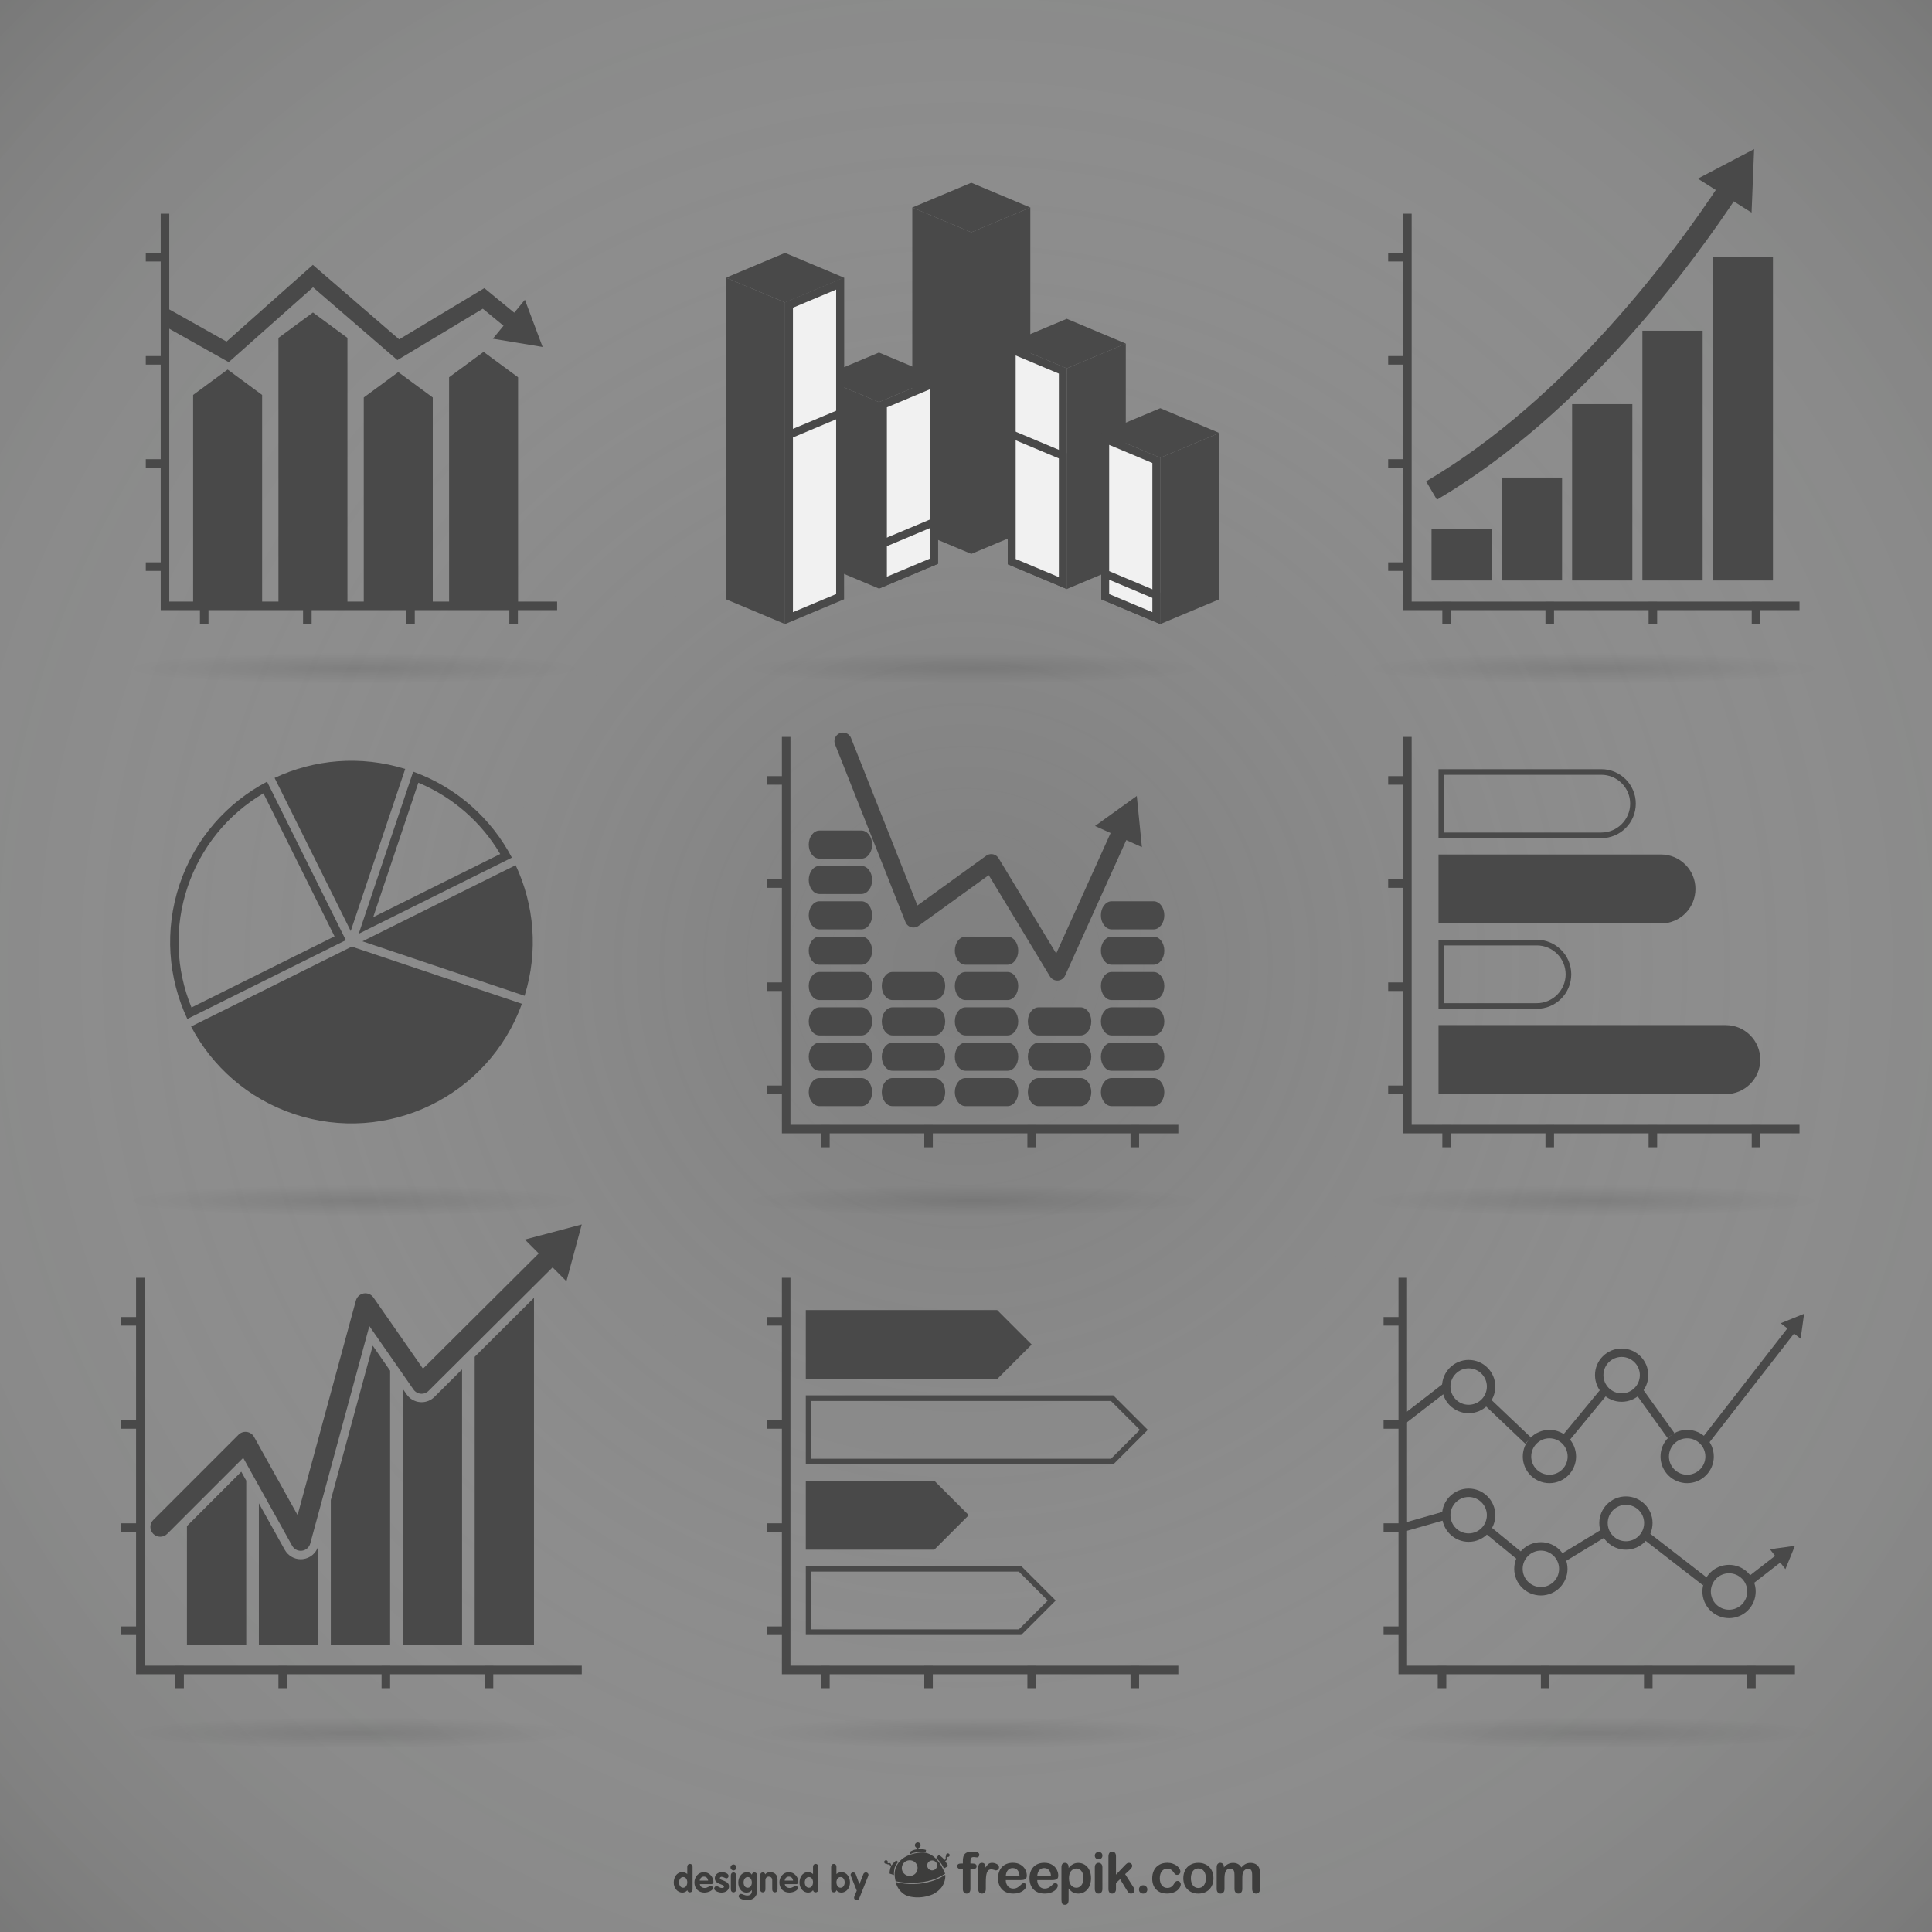 <?xml version="1.0" encoding="utf-8"?>
<!-- Generator: Adobe Illustrator 27.5.0, SVG Export Plug-In . SVG Version: 6.00 Build 0)  -->
<svg version="1.1" xmlns="http://www.w3.org/2000/svg" xmlns:xlink="http://www.w3.org/1999/xlink" x="0px" y="0px"
	 viewBox="0 0 800 800" style="enable-background:new 0 0 800 800;" xml:space="preserve">
<rect x="0" y="0" width="800" height="800" fill="#808080" stroke="none"/>
<g id="Background">
	<radialGradient id="SVGID_1_" cx="400" cy="400" r="659.296" gradientUnits="userSpaceOnUse">
		<stop  offset="0" style="stop-color:#FFFFFF;stop-opacity:0"/>
		<stop  offset="0.18" style="stop-color:#FCFCFC;stop-opacity:0.054"/>
		<stop  offset="0.318" style="stop-color:#F2F2F2;stop-opacity:0.095"/>
		<stop  offset="0.442" style="stop-color:#E2E2E2;stop-opacity:0.133"/>
		<stop  offset="0.557" style="stop-color:#CBCBCB;stop-opacity:0.167"/>
		<stop  offset="0.667" style="stop-color:#ADAEAD;stop-opacity:0.2"/>
		<stop  offset="0.773" style="stop-color:#898988;stop-opacity:0.232"/>
		<stop  offset="0.875" style="stop-color:#5D5E5D;stop-opacity:0.263"/>
		<stop  offset="0.972" style="stop-color:#2C2D2C;stop-opacity:0.292"/>
		<stop  offset="1" style="stop-color:#1D1E1C;stop-opacity:0.3"/>
	</radialGradient>
	<rect style="fill:url(#SVGID_1_);" width="800" height="800"/>
</g>
<g id="Objects">
	<g>
		<g>
			<g>
				<rect x="592.761" y="219.053" style="fill:#494949;" width="24.949" height="21.309"/>
				<rect x="621.868" y="197.744" style="fill:#494949;" width="24.949" height="42.618"/>
				<rect x="650.976" y="167.344" style="fill:#494949;" width="24.95" height="73.018"/>
				<rect x="680.084" y="136.944" style="fill:#494949;" width="24.949" height="103.418"/>
				<rect x="709.191" y="106.544" style="fill:#494949;" width="24.95" height="133.818"/>
			</g>
			<g>
				<g>
					<path style="fill:none;stroke:#494949;stroke-width:8.799;stroke-miterlimit:10;" d="M716.329,77.818
						c-19.045,28.976-63.956,90.21-123.568,125.307"/>
					<g>
						<polygon style="fill:#494949;" points="703.042,73.979 726.345,61.744 725.293,88.043 						"/>
					</g>
				</g>
			</g>
		</g>
		<g>
			<polygon style="fill:#494949;" points="584.534,249.098 584.534,88.49 580.988,88.49 580.988,249.098 580.988,252.644 
				584.534,252.644 745.143,252.644 745.143,249.098 			"/>
			<g>
				<rect x="597.233" y="249.23" style="fill:#494949;" width="3.546" height="9.186"/>
				<rect x="639.94" y="249.23" style="fill:#494949;" width="3.545" height="9.186"/>
				<rect x="682.646" y="249.23" style="fill:#494949;" width="3.545" height="9.186"/>
				<rect x="725.353" y="249.23" style="fill:#494949;" width="3.544" height="9.186"/>
			</g>
			<g>
				<rect x="574.813" y="104.734" style="fill:#494949;" width="9.185" height="3.545"/>
				<rect x="574.813" y="147.441" style="fill:#494949;" width="9.185" height="3.545"/>
				<rect x="574.813" y="190.146" style="fill:#494949;" width="9.185" height="3.545"/>
				<rect x="574.813" y="232.853" style="fill:#494949;" width="9.185" height="3.545"/>
			</g>
		</g>
	</g>
	<g>
		<g>
			<path style="fill:#494949;" d="M361.14,452.211c0,3.213-1.992,5.818-4.448,5.818h-17.36c-2.456,0-4.447-2.605-4.447-5.818l0,0
				c0-3.214,1.991-5.818,4.447-5.818h17.36C359.147,446.393,361.14,448.997,361.14,452.211L361.14,452.211z"/>
			<path style="fill:#494949;" d="M361.14,437.571c0,3.214-1.992,5.817-4.448,5.817h-17.36c-2.456,0-4.447-2.604-4.447-5.817l0,0
				c0-3.213,1.991-5.818,4.447-5.818h17.36C359.147,431.753,361.14,434.358,361.14,437.571L361.14,437.571z"/>
			<path style="fill:#494949;" d="M361.14,422.932c0,3.214-1.992,5.818-4.448,5.818h-17.36c-2.456,0-4.447-2.604-4.447-5.818l0,0
				c0-3.213,1.991-5.818,4.447-5.818h17.36C359.147,417.113,361.14,419.719,361.14,422.932L361.14,422.932z"/>
			<path style="fill:#494949;" d="M361.14,408.293c0,3.213-1.992,5.818-4.448,5.818h-17.36c-2.456,0-4.447-2.605-4.447-5.818l0,0
				c0-3.213,1.991-5.818,4.447-5.818h17.36C359.147,402.475,361.14,405.08,361.14,408.293L361.14,408.293z"/>
			<path style="fill:#494949;" d="M361.14,393.654c0,3.213-1.992,5.818-4.448,5.818h-17.36c-2.456,0-4.447-2.605-4.447-5.818l0,0
				c0-3.213,1.991-5.818,4.447-5.818h17.36C359.147,387.836,361.14,390.44,361.14,393.654L361.14,393.654z"/>
			<path style="fill:#494949;" d="M361.14,379.015c0,3.213-1.992,5.818-4.448,5.818h-17.36c-2.456,0-4.447-2.605-4.447-5.818l0,0
				c0-3.213,1.991-5.818,4.447-5.818h17.36C359.147,373.197,361.14,375.802,361.14,379.015L361.14,379.015z"/>
			<path style="fill:#494949;" d="M361.14,364.375c0,3.213-1.992,5.818-4.448,5.818h-17.36c-2.456,0-4.447-2.605-4.447-5.818l0,0
				c0-3.213,1.991-5.818,4.447-5.818h17.36C359.147,358.557,361.14,361.163,361.14,364.375L361.14,364.375z"/>
			<path style="fill:#494949;" d="M361.14,349.736c0,3.213-1.992,5.819-4.448,5.819h-17.36c-2.456,0-4.447-2.605-4.447-5.819l0,0
				c0-3.213,1.991-5.818,4.447-5.818h17.36C359.147,343.918,361.14,346.523,361.14,349.736L361.14,349.736z"/>
			<path style="fill:#494949;" d="M391.383,452.211c0,3.213-1.991,5.818-4.447,5.818h-17.36c-2.456,0-4.447-2.605-4.447-5.818l0,0
				c0-3.214,1.991-5.818,4.447-5.818h17.36C389.392,446.393,391.383,448.997,391.383,452.211L391.383,452.211z"/>
			<path style="fill:#494949;" d="M391.383,437.571c0,3.214-1.991,5.817-4.447,5.817h-17.36c-2.456,0-4.447-2.604-4.447-5.817l0,0
				c0-3.213,1.991-5.818,4.447-5.818h17.36C389.392,431.753,391.383,434.358,391.383,437.571L391.383,437.571z"/>
			<path style="fill:#494949;" d="M391.383,422.932c0,3.214-1.991,5.818-4.447,5.818h-17.36c-2.456,0-4.447-2.604-4.447-5.818l0,0
				c0-3.213,1.991-5.818,4.447-5.818h17.36C389.392,417.113,391.383,419.719,391.383,422.932L391.383,422.932z"/>
			<path style="fill:#494949;" d="M391.383,408.293c0,3.213-1.991,5.818-4.447,5.818h-17.36c-2.456,0-4.447-2.605-4.447-5.818l0,0
				c0-3.213,1.991-5.818,4.447-5.818h17.36C389.392,402.475,391.383,405.08,391.383,408.293L391.383,408.293z"/>
			<path style="fill:#494949;" d="M421.627,452.211c0,3.213-1.992,5.818-4.448,5.818h-17.359c-2.455,0-4.448-2.605-4.448-5.818l0,0
				c0-3.214,1.992-5.818,4.448-5.818h17.359C419.635,446.393,421.627,448.997,421.627,452.211L421.627,452.211z"/>
			<path style="fill:#494949;" d="M421.627,437.571c0,3.214-1.992,5.817-4.448,5.817h-17.359c-2.455,0-4.448-2.604-4.448-5.817l0,0
				c0-3.213,1.992-5.818,4.448-5.818h17.359C419.635,431.753,421.627,434.358,421.627,437.571L421.627,437.571z"/>
			<path style="fill:#494949;" d="M421.627,422.932c0,3.214-1.992,5.818-4.448,5.818h-17.359c-2.455,0-4.448-2.604-4.448-5.818l0,0
				c0-3.213,1.992-5.818,4.448-5.818h17.359C419.635,417.113,421.627,419.719,421.627,422.932L421.627,422.932z"/>
			<path style="fill:#494949;" d="M421.627,408.293c0,3.213-1.992,5.818-4.448,5.818h-17.359c-2.455,0-4.448-2.605-4.448-5.818l0,0
				c0-3.213,1.992-5.818,4.448-5.818h17.359C419.635,402.475,421.627,405.08,421.627,408.293L421.627,408.293z"/>
			<path style="fill:#494949;" d="M421.627,393.654c0,3.213-1.992,5.818-4.448,5.818h-17.359c-2.455,0-4.448-2.605-4.448-5.818l0,0
				c0-3.213,1.992-5.818,4.448-5.818h17.359C419.635,387.836,421.627,390.44,421.627,393.654L421.627,393.654z"/>
			<path style="fill:#494949;" d="M451.87,452.211c0,3.213-1.99,5.818-4.447,5.818h-17.359c-2.456,0-4.448-2.605-4.448-5.818l0,0
				c0-3.214,1.992-5.818,4.448-5.818h17.359C449.88,446.393,451.87,448.997,451.87,452.211L451.87,452.211z"/>
			<path style="fill:#494949;" d="M451.87,437.571c0,3.214-1.99,5.817-4.447,5.817h-17.359c-2.456,0-4.448-2.604-4.448-5.817l0,0
				c0-3.213,1.992-5.818,4.448-5.818h17.359C449.88,431.753,451.87,434.358,451.87,437.571L451.87,437.571z"/>
			<path style="fill:#494949;" d="M451.87,422.932c0,3.214-1.99,5.818-4.447,5.818h-17.359c-2.456,0-4.448-2.604-4.448-5.818l0,0
				c0-3.213,1.992-5.818,4.448-5.818h17.359C449.88,417.113,451.87,419.719,451.87,422.932L451.87,422.932z"/>
			<path style="fill:#494949;" d="M482.114,452.211c0,3.213-1.991,5.818-4.447,5.818h-17.36c-2.456,0-4.447-2.605-4.447-5.818l0,0
				c0-3.214,1.991-5.818,4.447-5.818h17.36C480.123,446.393,482.114,448.997,482.114,452.211L482.114,452.211z"/>
			<path style="fill:#494949;" d="M482.114,437.571c0,3.214-1.991,5.817-4.447,5.817h-17.36c-2.456,0-4.447-2.604-4.447-5.817l0,0
				c0-3.213,1.991-5.818,4.447-5.818h17.36C480.123,431.753,482.114,434.358,482.114,437.571L482.114,437.571z"/>
			<path style="fill:#494949;" d="M482.114,422.932c0,3.214-1.991,5.818-4.447,5.818h-17.36c-2.456,0-4.447-2.604-4.447-5.818l0,0
				c0-3.213,1.991-5.818,4.447-5.818h17.36C480.123,417.113,482.114,419.719,482.114,422.932L482.114,422.932z"/>
			<path style="fill:#494949;" d="M482.114,408.293c0,3.213-1.991,5.818-4.447,5.818h-17.36c-2.456,0-4.447-2.605-4.447-5.818l0,0
				c0-3.213,1.991-5.818,4.447-5.818h17.36C480.123,402.475,482.114,405.08,482.114,408.293L482.114,408.293z"/>
			<path style="fill:#494949;" d="M482.114,393.654c0,3.213-1.991,5.818-4.447,5.818h-17.36c-2.456,0-4.447-2.605-4.447-5.818l0,0
				c0-3.213,1.991-5.818,4.447-5.818h17.36C480.123,387.836,482.114,390.44,482.114,393.654L482.114,393.654z"/>
			<path style="fill:#494949;" d="M482.114,379.015c0,3.213-1.991,5.818-4.447,5.818h-17.36c-2.456,0-4.447-2.605-4.447-5.818l0,0
				c0-3.213,1.991-5.818,4.447-5.818h17.36C480.123,373.197,482.114,375.802,482.114,379.015L482.114,379.015z"/>
			<g>
				<g>
					<polyline style="fill:none;stroke:#494949;stroke-width:7.122;stroke-linecap:round;stroke-linejoin:round;" points="
						349.08,306.904 378.255,380.504 410.457,357.231 437.81,402.475 464.413,343.568 					"/>
					<g>
						<polygon style="fill:#494949;" points="472.839,350.793 470.724,329.596 453.422,342.024 						"/>
					</g>
				</g>
			</g>
		</g>
		<g>
			<polygon style="fill:#494949;" points="327.311,465.75 327.311,305.141 323.767,305.141 323.767,465.75 323.767,469.295 
				327.311,469.295 487.92,469.295 487.92,465.75 			"/>
			<g>
				<rect x="340.012" y="465.882" style="fill:#494949;" width="3.545" height="9.185"/>
				<rect x="382.718" y="465.882" style="fill:#494949;" width="3.544" height="9.185"/>
				<rect x="425.424" y="465.882" style="fill:#494949;" width="3.545" height="9.185"/>
				<rect x="468.13" y="465.882" style="fill:#494949;" width="3.545" height="9.185"/>
			</g>
			<g>
				<rect x="317.591" y="321.386" style="fill:#494949;" width="9.185" height="3.545"/>
				<rect x="317.591" y="364.093" style="fill:#494949;" width="9.185" height="3.544"/>
				<rect x="317.591" y="406.797" style="fill:#494949;" width="9.185" height="3.547"/>
				<rect x="317.591" y="449.504" style="fill:#494949;" width="9.185" height="3.545"/>
			</g>
		</g>
	</g>
	<g>
		<g>
			<path style="fill:#494949;" d="M240.899,507.022l-23.55,6.252l5.723,5.749l-47.932,47.723l-20.499-29.466
				c-0.903-1.3-2.477-1.96-4.037-1.689c-1.56,0.271-2.821,1.418-3.236,2.946l-24.141,88.826l-18.023-32.372
				c-0.622-1.116-1.729-1.876-2.995-2.053c-1.268-0.18-2.54,0.25-3.443,1.152l-35.294,35.296c-1.591,1.591-1.591,4.168,0,5.759
				c1.591,1.591,4.169,1.591,5.76,0l31.479-31.479l20.265,36.4c0.724,1.3,2.093,2.09,3.557,2.09c0.164,0,0.329-0.009,0.494-0.029
				c1.645-0.199,3.003-1.377,3.438-2.975l24.474-90.057l18.288,26.288c0.688,0.989,1.778,1.623,2.978,1.732
				c1.201,0.104,2.386-0.321,3.24-1.171l51.374-51.149l5.724,5.75L240.899,507.022z"/>
			<g>
				<polygon style="fill:#494949;" points="77.407,631.909 77.407,680.986 101.969,680.986 101.969,613.1 99.911,609.404 				"/>
				<path style="fill:#494949;" d="M125.449,645.591c-0.302,0.038-0.61,0.057-0.916,0.057c-2.741,0-5.272-1.488-6.607-3.884
					l-10.732-19.277v58.5h24.562v-40.697C130.882,643.152,128.439,645.227,125.449,645.591z"/>
				<polygon style="fill:#494949;" points="136.981,621.125 136.981,680.986 161.542,680.986 161.542,567.575 154.346,557.229 				
					"/>
				<path style="fill:#494949;" d="M174.566,580.623c-0.222,0-0.444-0.012-0.667-0.029c-2.242-0.203-4.258-1.375-5.537-3.217
					l-1.593-2.291v105.9h24.561V567.047l-11.423,11.371C178.48,579.839,176.583,580.623,174.566,580.623z"/>
				<polygon style="fill:#494949;" points="196.555,680.986 221.116,680.986 221.116,537.391 196.555,561.843 				"/>
			</g>
		</g>
		<g>
			<polygon style="fill:#494949;" points="59.888,689.723 59.888,529.114 56.344,529.114 56.344,689.723 56.344,693.268 
				59.888,693.268 240.899,693.268 240.899,689.723 			"/>
			<g>
				<rect x="72.588" y="689.854" style="fill:#494949;" width="3.545" height="9.184"/>
				<rect x="115.294" y="689.854" style="fill:#494949;" width="3.544" height="9.184"/>
				<rect x="158" y="689.854" style="fill:#494949;" width="3.545" height="9.184"/>
				<rect x="200.707" y="689.854" style="fill:#494949;" width="3.544" height="9.184"/>
			</g>
			<g>
				<rect x="50.167" y="545.359" style="fill:#494949;" width="9.185" height="3.546"/>
				<rect x="50.167" y="588.066" style="fill:#494949;" width="9.185" height="3.543"/>
				<rect x="50.167" y="630.771" style="fill:#494949;" width="9.185" height="3.545"/>
				<rect x="50.167" y="673.477" style="fill:#494949;" width="9.185" height="3.545"/>
			</g>
		</g>
	</g>
	<g>
		<g>
			<polygon style="fill:#494949;" points="584.534,465.75 584.534,305.141 580.988,305.141 580.988,465.75 580.988,469.295 
				584.534,469.295 745.143,469.295 745.143,465.75 			"/>
			<g>
				<rect x="597.233" y="465.882" style="fill:#494949;" width="3.546" height="9.184"/>
				<rect x="639.94" y="465.882" style="fill:#494949;" width="3.545" height="9.184"/>
				<rect x="682.646" y="465.882" style="fill:#494949;" width="3.545" height="9.184"/>
				<rect x="725.353" y="465.882" style="fill:#494949;" width="3.544" height="9.184"/>
			</g>
			<g>
				<rect x="574.813" y="321.386" style="fill:#494949;" width="9.185" height="3.545"/>
				<rect x="574.813" y="364.093" style="fill:#494949;" width="9.185" height="3.544"/>
				<rect x="574.813" y="406.797" style="fill:#494949;" width="9.185" height="3.547"/>
				<rect x="574.813" y="449.504" style="fill:#494949;" width="9.185" height="3.545"/>
			</g>
		</g>
		<g>
			<path style="fill:#494949;" d="M663.065,320.824c6.593,0,11.957,5.364,11.957,11.958c0,6.593-5.364,11.957-11.957,11.957h-65.082
				v-23.915H663.065 M663.065,318.497h-67.409v28.569h67.409c7.889,0,14.284-6.395,14.284-14.284
				C677.35,324.893,670.954,318.497,663.065,318.497L663.065,318.497z"/>
		</g>
		<path style="fill:#494949;" d="M687.769,353.825h-92.113v28.569h92.113c7.89,0,14.285-6.396,14.285-14.285
			C702.055,360.22,695.659,353.825,687.769,353.825z"/>
		<g>
			<path style="fill:#494949;" d="M636.343,391.479c6.593,0,11.957,5.364,11.957,11.958c0,6.594-5.364,11.958-11.957,11.958h-38.359
				v-23.916H636.343 M636.343,389.152h-40.686v28.57h40.686c7.889,0,14.284-6.396,14.284-14.285
				C650.627,395.547,644.231,389.152,636.343,389.152L636.343,389.152z"/>
		</g>
		<path style="fill:#494949;" d="M714.613,424.479H595.656v28.569h118.957c7.888,0,14.284-6.395,14.284-14.283
			C728.897,430.874,722.501,424.479,714.613,424.479z"/>
	</g>
	<g>
		<g>
			<polygon style="fill:#494949;" points="327.311,689.723 327.311,529.114 323.767,529.114 323.767,689.723 323.767,693.268 
				327.311,693.268 487.92,693.268 487.92,689.723 			"/>
			<g>
				<rect x="340.012" y="689.854" style="fill:#494949;" width="3.545" height="9.184"/>
				<rect x="382.718" y="689.854" style="fill:#494949;" width="3.544" height="9.184"/>
				<rect x="425.424" y="689.854" style="fill:#494949;" width="3.545" height="9.184"/>
				<rect x="468.13" y="689.854" style="fill:#494949;" width="3.545" height="9.184"/>
			</g>
			<g>
				<rect x="317.591" y="545.359" style="fill:#494949;" width="9.185" height="3.546"/>
				<rect x="317.591" y="588.066" style="fill:#494949;" width="9.185" height="3.543"/>
				<rect x="317.591" y="630.771" style="fill:#494949;" width="9.185" height="3.545"/>
				<rect x="317.591" y="673.477" style="fill:#494949;" width="9.185" height="3.545"/>
			</g>
		</g>
		<g>
			<path style="fill:#494949;" d="M421.883,650.782l11.958,11.956l-11.958,11.957h-85.888v-23.913H421.883 M422.847,648.455h-89.179
				v28.567h89.179l14.285-14.284L422.847,648.455L422.847,648.455z"/>
		</g>
		<polygon style="fill:#494949;" points="386.867,641.695 333.668,641.695 333.668,613.125 386.867,613.125 401.152,627.411 		"/>
		<g>
			<path style="fill:#494949;" d="M460.024,580.125l11.957,11.957l-11.957,11.96H335.995v-23.917H460.024 M460.988,577.798h-127.32
				v28.571h127.32l14.284-14.287L460.988,577.798L460.988,577.798z"/>
		</g>
		<polygon style="fill:#494949;" points="412.911,571.041 333.668,571.041 333.668,542.471 412.911,542.471 427.196,556.754 		"/>
	</g>
	<g>
		<g>
			<polygon style="fill:#494949;" points="582.635,689.723 582.635,529.114 579.09,529.114 579.09,689.723 579.09,693.268 
				582.635,693.268 743.243,693.268 743.243,689.723 			"/>
			<g>
				<rect x="595.334" y="689.854" style="fill:#494949;" width="3.547" height="9.184"/>
				<rect x="638.042" y="689.854" style="fill:#494949;" width="3.544" height="9.184"/>
				<rect x="680.747" y="689.854" style="fill:#494949;" width="3.544" height="9.184"/>
				<rect x="723.453" y="689.854" style="fill:#494949;" width="3.545" height="9.184"/>
			</g>
			<g>
				<rect x="572.914" y="545.359" style="fill:#494949;" width="9.184" height="3.546"/>
				<rect x="572.914" y="588.066" style="fill:#494949;" width="9.184" height="3.543"/>
				<rect x="572.914" y="630.771" style="fill:#494949;" width="9.184" height="3.545"/>
				<rect x="572.914" y="673.477" style="fill:#494949;" width="9.184" height="3.545"/>
			</g>
		</g>
		<g>
			<g>
				<path style="fill:#494949;" d="M715.967,651.466c4.158,0,7.54,3.382,7.54,7.538c0,4.158-3.382,7.541-7.54,7.541
					s-7.541-3.383-7.541-7.541C708.426,654.848,711.809,651.466,715.967,651.466 M715.967,647.975
					c-6.094,0-11.032,4.938-11.032,11.029c0,6.094,4.938,11.032,11.032,11.032c6.093,0,11.031-4.938,11.031-11.032
					C726.998,652.913,722.06,647.975,715.967,647.975L715.967,647.975z"/>
			</g>
			<g>
				<path style="fill:#494949;" d="M638.042,642.078c4.158,0,7.54,3.382,7.54,7.54s-3.382,7.54-7.54,7.54s-7.541-3.382-7.541-7.54
					S633.884,642.078,638.042,642.078 M638.042,638.587c-6.093,0-11.032,4.938-11.032,11.031c0,6.093,4.939,11.031,11.032,11.031
					c6.093,0,11.031-4.939,11.031-11.031C649.073,643.525,644.135,638.587,638.042,638.587L638.042,638.587z"/>
			</g>
			<g>
				<path style="fill:#494949;" d="M641.586,595.573c4.157,0,7.539,3.382,7.539,7.54s-3.382,7.541-7.539,7.541
					c-4.157,0-7.539-3.383-7.539-7.541S637.429,595.573,641.586,595.573 M641.586,592.082c-6.092,0-11.03,4.939-11.03,11.031
					c0,6.094,4.938,11.032,11.03,11.032s11.03-4.939,11.03-11.032C652.616,597.021,647.678,592.082,641.586,592.082L641.586,592.082
					z"/>
			</g>
			<g>
				<path style="fill:#494949;" d="M698.621,595.573c4.158,0,7.541,3.382,7.541,7.54s-3.383,7.541-7.541,7.541
					s-7.541-3.383-7.541-7.541S694.463,595.573,698.621,595.573 M698.621,592.082c-6.094,0-11.032,4.939-11.032,11.031
					c0,6.094,4.938,11.032,11.032,11.032c6.094,0,11.032-4.939,11.032-11.032C709.653,597.021,704.715,592.082,698.621,592.082
					L698.621,592.082z"/>
			</g>
			<g>
				<path style="fill:#494949;" d="M671.489,561.88c4.156,0,7.538,3.383,7.538,7.541s-3.382,7.54-7.538,7.54
					c-4.158,0-7.541-3.382-7.541-7.54S667.331,561.88,671.489,561.88 M671.489,558.389c-6.093,0-11.032,4.938-11.032,11.032
					c0,6.093,4.94,11.031,11.032,11.031c6.093,0,11.029-4.938,11.029-11.031C682.519,563.327,677.582,558.389,671.489,558.389
					L671.489,558.389z"/>
			</g>
			<g>
				<path style="fill:#494949;" d="M608.14,566.607c4.157,0,7.539,3.383,7.539,7.541s-3.382,7.54-7.539,7.54
					c-4.158,0-7.54-3.382-7.54-7.54S603.981,566.607,608.14,566.607 M608.14,563.116c-6.093,0-11.031,4.938-11.031,11.032
					c0,6.093,4.938,11.031,11.031,11.031c6.092,0,11.03-4.938,11.03-11.031C619.17,568.055,614.231,563.116,608.14,563.116
					L608.14,563.116z"/>
			</g>
			<g>
				<path style="fill:#494949;" d="M608.14,619.871c4.157,0,7.539,3.382,7.539,7.538c0,4.158-3.382,7.541-7.539,7.541
					c-4.158,0-7.54-3.383-7.54-7.541C600.6,623.253,603.981,619.871,608.14,619.871 M608.14,616.38
					c-6.093,0-11.031,4.939-11.031,11.029c0,6.093,4.938,11.032,11.031,11.032c6.092,0,11.03-4.939,11.03-11.032
					C619.17,621.318,614.231,616.38,608.14,616.38L608.14,616.38z"/>
			</g>
			<g>
				<path style="fill:#494949;" d="M673.263,623.123c4.156,0,7.537,3.382,7.537,7.54s-3.381,7.541-7.537,7.541
					c-4.158,0-7.541-3.383-7.541-7.541S669.104,623.123,673.263,623.123 M673.263,619.632c-6.094,0-11.032,4.939-11.032,11.031
					c0,6.094,4.938,11.032,11.032,11.032c6.092,0,11.028-4.939,11.028-11.032C684.291,624.57,679.354,619.632,673.263,619.632
					L673.263,619.632z"/>
			</g>
			
				<line style="fill:none;stroke:#494949;stroke-width:3.491;stroke-miterlimit:10;" x1="580.865" y1="588.066" x2="598.881" y2="574.148"/>
			
				<line style="fill:none;stroke:#494949;stroke-width:3.491;stroke-miterlimit:10;" x1="615.838" y1="580.452" x2="632.753" y2="596.525"/>
			
				<line style="fill:none;stroke:#494949;stroke-width:3.491;stroke-miterlimit:10;" x1="647.523" y1="596.525" x2="664.892" y2="575.449"/>
			
				<line style="fill:none;stroke:#494949;stroke-width:3.491;stroke-miterlimit:10;" x1="678.271" y1="575.449" x2="691.89" y2="594.389"/>
			<g>
				<g>
					
						<line style="fill:none;stroke:#494949;stroke-width:3.491;stroke-miterlimit:10;" x1="706.2" y1="596.525" x2="742.428" y2="549.931"/>
					<g>
						<polygon style="fill:#494949;" points="745.613,554.343 747.041,543.998 737.368,547.932 						"/>
					</g>
				</g>
			</g>
			
				<line style="fill:none;stroke:#494949;stroke-width:3.491;stroke-miterlimit:10;" x1="580.865" y1="632.543" x2="598.881" y2="627.411"/>
			
				<line style="fill:none;stroke:#494949;stroke-width:3.491;stroke-miterlimit:10;" x1="614.896" y1="632.543" x2="629.449" y2="644.455"/>
			
				<line style="fill:none;stroke:#494949;stroke-width:3.491;stroke-miterlimit:10;" x1="645.879" y1="645.864" x2="664.892" y2="634.315"/>
			
				<line style="fill:none;stroke:#494949;stroke-width:3.491;stroke-miterlimit:10;" x1="680.747" y1="635.3" x2="706.2" y2="655.016"/>
			<g>
				<g>
					
						<line style="fill:none;stroke:#494949;stroke-width:3.491;stroke-miterlimit:10;" x1="725.226" y1="654.078" x2="737.308" y2="644.697"/>
					<g>
						<polygon style="fill:#494949;" points="739.303,649.76 743.243,640.089 732.898,641.511 						"/>
					</g>
				</g>
			</g>
		</g>
	</g>
	<g>
		<g>
			<path style="fill:#494949;" d="M173.235,324.101c14.202,5.948,26.053,16.274,33.893,29.532l-52.597,26.144L173.235,324.101
				 M171.091,319.52l-22.554,67.135l63.422-31.525C203.535,339.119,189.352,326.123,171.091,319.52L171.091,319.52z"/>
		</g>
		<path style="fill:#494949;" d="M213.514,358.254l-63.422,31.526l67.135,22.553C222.988,393.79,221.19,374.637,213.514,358.254z"/>
		<path style="fill:#494949;" d="M167.782,318.408c-18.544-5.761-37.697-3.963-54.079,3.712l31.525,63.423L167.782,318.408z"/>
		<g>
			<path style="fill:#494949;" d="M109.081,328.505l29.44,59.23l-59.229,29.441c-6.526-15.919-7.119-33.495-1.614-49.881
				C83.183,350.91,94.267,337.256,109.081,328.505 M110.577,323.674c-16.49,8.678-29.806,23.451-36.208,42.51
				c-6.403,19.058-4.707,38.874,3.2,55.747l65.632-32.624L110.577,323.674L110.577,323.674z"/>
		</g>
		<path style="fill:#494949;" d="M145.67,391.978l-66.548,33.079c8.677,16.488,23.452,29.805,42.509,36.208
			c38.753,13.018,80.655-7.378,94.485-45.621L145.67,391.978z"/>
	</g>
	<g>
		<g>
			<g>
				<polygon style="fill:#494949;" points="426.634,219.102 402.195,229.364 402.195,96.191 426.634,85.93 				"/>
			</g>
			<g>
				<polygon style="fill:#494949;" points="377.757,219.102 402.195,229.364 402.195,96.191 377.757,85.93 				"/>
			</g>
			<g>
				<polygon style="fill:#494949;" points="402.195,75.671 426.634,85.93 402.195,96.191 377.757,85.93 				"/>
			</g>
		</g>
		<g>
			<g>
				<polygon style="fill:#F1F1F1;" points="418.928,232.553 418.928,144.733 440.093,153.62 440.093,241.44 				"/>
				<path style="fill:#494949;" d="M420.565,147.196l17.89,7.512v84.269l-17.89-7.512V147.196 M417.291,142.27v91.372l24.439,10.261
					v-91.371L417.291,142.27L417.291,142.27z"/>
			</g>
			<g>
				<polygon style="fill:#F1F1F1;" points="418.928,232.553 418.928,179.851 440.093,188.738 440.093,241.44 				"/>
				<path style="fill:#494949;" d="M420.565,182.314l17.89,7.512v49.151l-17.89-7.512V182.314 M417.291,177.388v56.253
					l24.439,10.261v-56.253L417.291,177.388L417.291,177.388z"/>
			</g>
			<g>
				<polygon style="fill:#494949;" points="466.168,233.642 441.729,243.903 441.729,152.532 466.168,142.27 				"/>
			</g>
			<g>
				<polygon style="fill:#494949;" points="441.729,132.01 417.291,142.27 441.729,152.532 466.168,142.27 				"/>
			</g>
		</g>
		<g>
			<g>
				<polygon style="fill:#F1F1F1;" points="457.642,247.067 457.642,181.749 478.807,190.637 478.807,255.953 				"/>
				<path style="fill:#494949;" d="M459.279,184.213l17.89,7.512v61.765l-17.89-7.511V184.213 M456.005,179.287v68.869l24.439,10.26
					v-68.867L456.005,179.287L456.005,179.287z"/>
			</g>
			<g>
				<polygon style="fill:#F1F1F1;" points="457.642,247.067 457.642,237.591 478.807,246.477 478.807,255.953 				"/>
				<path style="fill:#494949;" d="M459.279,240.054l17.89,7.512v5.924l-17.89-7.511V240.054 M456.005,235.128v13.027l24.439,10.26
					v-13.026L456.005,235.128L456.005,235.128z"/>
			</g>
			<g>
				<polygon style="fill:#494949;" points="504.882,248.155 480.443,258.415 480.443,189.548 504.882,179.287 				"/>
			</g>
			<g>
				<polygon style="fill:#494949;" points="480.443,169.026 456.005,179.287 480.443,189.548 504.882,179.287 				"/>
			</g>
		</g>
		<g>
			<g>
				<polygon style="fill:#F1F1F1;" points="365.604,167.59 386.769,158.703 386.769,232.368 365.604,241.255 				"/>
				<path style="fill:#494949;" d="M385.131,161.167v70.113l-17.89,7.512v-70.113L385.131,161.167 M388.406,156.24l-24.439,10.262
					v77.216l24.439-10.262V156.24L388.406,156.24z"/>
			</g>
			<g>
				<polygon style="fill:#F1F1F1;" points="365.604,225.07 386.769,216.183 386.769,232.368 365.604,241.255 				"/>
				<path style="fill:#494949;" d="M385.131,218.646v12.634l-17.89,7.512v-12.634L385.131,218.646 M388.406,213.72l-24.439,10.262
					v19.736l24.439-10.262V213.72L388.406,213.72z"/>
			</g>
			<g>
				<polygon style="fill:#494949;" points="339.528,233.456 363.967,243.718 363.967,166.502 339.528,156.24 				"/>
			</g>
			<g>
				<polygon style="fill:#494949;" points="363.967,145.979 388.406,156.24 363.967,166.502 339.528,156.24 				"/>
			</g>
		</g>
		<g>
			<g>
				<polygon style="fill:#F1F1F1;" points="326.706,126.334 347.87,117.447 347.87,247.067 326.706,255.953 				"/>
				<path style="fill:#494949;" d="M346.232,119.91v126.069l-17.89,7.511V127.421L346.232,119.91 M349.507,114.984l-24.438,10.261
					v133.17l24.438-10.26V114.984L349.507,114.984z"/>
			</g>
			<g>
				<polygon style="fill:#F1F1F1;" points="326.706,126.334 347.87,117.447 347.87,171.17 326.706,180.056 				"/>
				<path style="fill:#494949;" d="M346.232,119.91v50.173l-17.89,7.51v-50.171L346.232,119.91 M349.507,114.984l-24.438,10.261
					v57.273l24.438-10.26V114.984L349.507,114.984z"/>
			</g>
			<g>
				<polygon style="fill:#494949;" points="300.63,248.155 325.068,258.415 325.068,125.245 300.63,114.984 				"/>
			</g>
			<g>
				<polygon style="fill:#494949;" points="325.068,104.722 349.507,114.984 325.068,125.245 300.63,114.984 				"/>
			</g>
		</g>
	</g>
	<g>
		<g>
			<polygon style="fill:#494949;" points="70.089,249.098 70.089,88.489 66.544,88.489 66.544,249.098 66.544,252.644 
				70.089,252.644 230.698,252.644 230.698,249.098 			"/>
			<g>
				<rect x="82.789" y="249.23" style="fill:#494949;" width="3.545" height="9.186"/>
				<rect x="125.496" y="249.23" style="fill:#494949;" width="3.544" height="9.186"/>
				<rect x="168.201" y="249.23" style="fill:#494949;" width="3.546" height="9.186"/>
				<rect x="210.908" y="249.23" style="fill:#494949;" width="3.544" height="9.186"/>
			</g>
			<g>
				<rect x="60.368" y="104.734" style="fill:#494949;" width="9.185" height="3.546"/>
				<rect x="60.368" y="147.442" style="fill:#494949;" width="9.185" height="3.544"/>
				<rect x="60.368" y="190.146" style="fill:#494949;" width="9.185" height="3.545"/>
				<rect x="60.368" y="232.853" style="fill:#494949;" width="9.185" height="3.545"/>
			</g>
		</g>
		<g>
			<polygon style="fill:#494949;" points="214.524,156.221 214.524,249.33 185.956,249.33 185.956,156.221 200.24,145.705 			"/>
		</g>
		<polygon style="fill:#494949;" points="179.197,164.591 179.197,249.33 150.627,249.33 150.627,164.591 164.913,154.075 		"/>
		<g>
			<polygon style="fill:#494949;" points="143.87,139.913 143.87,249.33 115.299,249.33 115.299,139.913 129.585,129.396 			"/>
		</g>
		<polygon style="fill:#494949;" points="108.542,163.536 108.542,249.33 79.972,249.33 79.972,163.536 94.256,153.019 		"/>
		<g>
			<g>
				<polyline style="fill:none;stroke:#494949;stroke-width:6.982;stroke-miterlimit:10;" points="68.404,131.169 94.257,145.705 
					129.585,114.322 164.912,144.82 200.24,123.577 213.078,134.126 				"/>
				<g>
					<polygon style="fill:#494949;" points="204.086,140.255 224.689,143.67 217.347,124.118 					"/>
				</g>
			</g>
		</g>
	</g>
	<g>
		<g>
			<path style="fill:#3D3D3C;" d="M397.954,771.646h0.745v-0.936c0-0.987,0.123-1.761,0.373-2.342
				c0.245-0.58,0.67-0.998,1.262-1.263c0.589-0.261,1.407-0.393,2.437-0.393c1.831,0,2.743,0.444,2.743,1.347
				c0,0.286-0.099,0.535-0.289,0.741c-0.189,0.203-0.414,0.31-0.673,0.31c-0.122,0-0.336-0.023-0.639-0.072
				c-0.286-0.041-0.548-0.068-0.752-0.068c-0.563,0-0.927,0.169-1.09,0.501c-0.158,0.332-0.24,0.81-0.24,1.431v0.745h0.767
				c1.194,0,1.789,0.361,1.789,1.082c0,0.506-0.155,0.831-0.476,0.97c-0.317,0.139-0.756,0.207-1.313,0.207h-0.767v8.299
				c0,0.615-0.144,1.088-0.444,1.41c-0.294,0.33-0.669,0.49-1.142,0.49c-0.439,0-0.809-0.16-1.106-0.49
				c-0.292-0.322-0.439-0.795-0.439-1.41v-8.299h-0.862c-0.467,0-0.826-0.1-1.079-0.315c-0.25-0.207-0.38-0.481-0.38-0.816
				C396.377,772.019,396.905,771.646,397.954,771.646z"/>
			<path style="fill:#3D3D3C;" d="M408.204,779.586v2.618c0,0.632-0.157,1.111-0.453,1.424c-0.299,0.321-0.674,0.477-1.131,0.477
				c-0.459,0-0.83-0.157-1.116-0.483c-0.293-0.318-0.438-0.794-0.438-1.417v-8.726c0-1.407,0.509-2.11,1.524-2.11
				c0.523,0,0.897,0.166,1.13,0.494c0.228,0.332,0.354,0.815,0.38,1.464c0.372-0.648,0.754-1.132,1.147-1.464
				c0.397-0.328,0.919-0.494,1.578-0.494c0.663,0,1.298,0.166,1.917,0.494c0.618,0.332,0.931,0.766,0.931,1.308
				c0,0.384-0.132,0.704-0.396,0.949c-0.266,0.25-0.543,0.371-0.853,0.371c-0.119,0-0.396-0.068-0.834-0.214
				c-0.443-0.139-0.83-0.208-1.165-0.208c-0.457,0-0.832,0.124-1.121,0.358c-0.291,0.245-0.52,0.6-0.679,1.07
				c-0.16,0.476-0.272,1.043-0.33,1.695C408.231,777.851,408.204,778.646,408.204,779.586z"/>
			<path style="fill:#3D3D3C;" d="M422.599,778.51h-6.128c0.009,0.706,0.151,1.339,0.432,1.878c0.277,0.544,0.648,0.952,1.112,1.229
				c0.469,0.273,0.975,0.412,1.532,0.412c0.376,0,0.716-0.043,1.025-0.138c0.311-0.082,0.613-0.22,0.901-0.408
				c0.292-0.185,0.557-0.386,0.804-0.602c0.244-0.216,0.562-0.507,0.953-0.873c0.163-0.135,0.392-0.207,0.686-0.207
				c0.321,0,0.58,0.088,0.783,0.264c0.2,0.182,0.296,0.426,0.296,0.745c0,0.287-0.108,0.614-0.326,0.993
				c-0.226,0.384-0.56,0.744-1.012,1.093c-0.444,0.345-1.01,0.641-1.686,0.863c-0.676,0.232-1.455,0.345-2.333,0.345
				c-2.013,0-3.575-0.567-4.688-1.718c-1.121-1.149-1.681-2.708-1.681-4.669c0-0.929,0.14-1.789,0.417-2.579
				c0.272-0.796,0.676-1.469,1.206-2.034c0.526-0.568,1.176-1.005,1.946-1.304c0.772-0.301,1.625-0.452,2.567-0.452
				c1.228,0,2.276,0.256,3.15,0.778c0.876,0.512,1.538,1.18,1.97,1.997c0.435,0.822,0.654,1.654,0.654,2.505
				c0,0.782-0.228,1.296-0.679,1.529C424.054,778.392,423.416,778.51,422.599,778.51z M416.471,776.729h5.68
				c-0.076-1.069-0.365-1.871-0.864-2.401c-0.5-0.531-1.16-0.796-1.98-0.796c-0.777,0-1.422,0.265-1.924,0.81
				C416.884,774.878,416.578,775.675,416.471,776.729z"/>
			<path style="fill:#3D3D3C;" d="M435.623,778.51h-6.126c0.008,0.706,0.152,1.339,0.431,1.878c0.277,0.544,0.65,0.952,1.112,1.229
				c0.46,0.273,0.975,0.412,1.532,0.412c0.371,0,0.718-0.043,1.023-0.138c0.313-0.082,0.61-0.22,0.905-0.408
				c0.288-0.185,0.556-0.386,0.803-0.602c0.24-0.216,0.561-0.507,0.949-0.873c0.163-0.135,0.394-0.207,0.687-0.207
				c0.324,0,0.586,0.088,0.786,0.264c0.198,0.182,0.291,0.426,0.291,0.745c0,0.287-0.106,0.614-0.332,0.993
				c-0.215,0.384-0.551,0.744-1.003,1.093c-0.444,0.345-1.012,0.641-1.686,0.863c-0.675,0.232-1.455,0.345-2.336,0.345
				c-2.007,0-3.572-0.567-4.689-1.718c-1.118-1.149-1.677-2.708-1.677-4.669c0-0.929,0.139-1.789,0.416-2.579
				c0.278-0.796,0.676-1.469,1.202-2.034c0.53-0.568,1.179-1.005,1.951-1.304c0.774-0.301,1.631-0.452,2.57-0.452
				c1.221,0,2.272,0.256,3.154,0.778c0.872,0.512,1.53,1.18,1.963,1.997c0.435,0.822,0.653,1.654,0.653,2.505
				c0,0.782-0.228,1.296-0.675,1.529C437.075,778.392,436.438,778.51,435.623,778.51z M429.497,776.729h5.68
				c-0.075-1.069-0.37-1.871-0.866-2.401c-0.503-0.531-1.161-0.796-1.982-0.796c-0.78,0-1.418,0.265-1.92,0.81
				C429.905,774.878,429.603,775.675,429.497,776.729z"/>
			<path style="fill:#3D3D3C;" d="M442.481,773.131v0.375c0.587-0.725,1.205-1.262,1.841-1.598c0.631-0.343,1.352-0.516,2.152-0.516
				c0.963,0,1.854,0.251,2.664,0.746c0.814,0.5,1.452,1.226,1.92,2.184c0.473,0.955,0.71,2.087,0.71,3.395
				c0,0.961-0.136,1.849-0.408,2.654c-0.268,0.809-0.646,1.482-1.117,2.032c-0.476,0.539-1.039,0.966-1.681,1.262
				c-0.65,0.29-1.344,0.438-2.088,0.438c-0.892,0-1.645-0.18-2.254-0.538c-0.607-0.354-1.185-0.89-1.739-1.58v4.703
				c0,1.373-0.502,2.065-1.5,2.065c-0.592,0-0.978-0.178-1.172-0.531c-0.186-0.361-0.284-0.875-0.284-1.56v-13.515
				c0-0.597,0.13-1.037,0.386-1.339c0.263-0.289,0.622-0.441,1.07-0.441c0.443,0,0.807,0.152,1.082,0.453
				C442.346,772.127,442.481,772.559,442.481,773.131z M448.62,777.683c0-0.828-0.124-1.537-0.378-2.129
				c-0.25-0.595-0.601-1.047-1.045-1.361c-0.446-0.318-0.946-0.479-1.489-0.479c-0.862,0-1.594,0.341-2.184,1.018
				c-0.596,0.686-0.89,1.684-0.89,3.01c0,1.242,0.292,2.215,0.882,2.906c0.59,0.693,1.314,1.037,2.191,1.037
				c0.519,0,1.005-0.151,1.446-0.449c0.444-0.303,0.802-0.755,1.068-1.36C448.491,779.268,448.62,778.536,448.62,777.683z"/>
			<path style="fill:#3D3D3C;" d="M454.921,769.911c-0.438,0-0.806-0.138-1.114-0.402c-0.311-0.271-0.47-0.644-0.47-1.129
				c0-0.445,0.161-0.813,0.478-1.101c0.317-0.282,0.686-0.429,1.106-0.429c0.408,0,0.765,0.131,1.082,0.384
				c0.311,0.264,0.472,0.645,0.472,1.146c0,0.478-0.156,0.856-0.462,1.126C455.707,769.773,455.344,769.911,454.921,769.911z
				 M456.475,773.148v9.056c0,0.623-0.153,1.099-0.449,1.417c-0.302,0.326-0.679,0.483-1.141,0.483c-0.457,0-0.827-0.16-1.113-0.49
				c-0.289-0.335-0.435-0.802-0.435-1.41v-8.966c0-0.619,0.146-1.086,0.435-1.396c0.286-0.318,0.656-0.474,1.113-0.474
				c0.462,0,0.839,0.155,1.141,0.474C456.321,772.152,456.475,772.593,456.475,773.148z"/>
			<path style="fill:#3D3D3C;" d="M466.568,782.677l-2.761-4.55l-1.702,1.604v2.495c0,0.6-0.16,1.065-0.478,1.388
				c-0.311,0.33-0.681,0.49-1.093,0.49c-0.482,0-0.862-0.157-1.135-0.483c-0.276-0.318-0.416-0.794-0.416-1.417v-13.36
				c0-0.69,0.134-1.223,0.4-1.589c0.268-0.365,0.655-0.542,1.15-0.542c0.482,0,0.862,0.163,1.143,0.496
				c0.289,0.325,0.428,0.812,0.428,1.449v7.602l3.523-3.7c0.439-0.453,0.765-0.771,0.999-0.94c0.227-0.164,0.508-0.252,0.834-0.252
				c0.393,0,0.716,0.125,0.983,0.375c0.253,0.248,0.384,0.559,0.384,0.934c0,0.456-0.426,1.072-1.274,1.837l-1.66,1.523l3.214,5.051
				c0.23,0.378,0.405,0.655,0.507,0.851c0.107,0.195,0.157,0.391,0.157,0.56c0,0.5-0.135,0.887-0.408,1.18
				c-0.271,0.284-0.631,0.426-1.068,0.426c-0.389,0-0.682-0.096-0.893-0.31C467.201,783.585,466.918,783.212,466.568,782.677z"/>
			<path style="fill:#3D3D3C;" d="M473.371,784.104c-0.472,0-0.882-0.155-1.226-0.461c-0.344-0.301-0.518-0.731-0.518-1.283
				c0-0.469,0.169-0.87,0.494-1.204c0.332-0.335,0.737-0.504,1.218-0.504c0.482,0,0.889,0.169,1.236,0.497
				c0.337,0.334,0.512,0.741,0.512,1.211c0,0.545-0.175,0.974-0.512,1.281C474.228,783.949,473.828,784.104,473.371,784.104z"/>
			<path style="fill:#3D3D3C;" d="M488.943,780.227c0,0.388-0.115,0.807-0.35,1.252c-0.234,0.444-0.588,0.867-1.066,1.269
				c-0.479,0.399-1.076,0.725-1.808,0.967c-0.729,0.246-1.545,0.371-2.452,0.371c-1.938,0-3.448-0.566-4.539-1.691
				c-1.081-1.128-1.622-2.646-1.622-4.541c0-1.289,0.244-2.418,0.743-3.409c0.494-0.984,1.215-1.746,2.156-2.288
				c0.939-0.538,2.069-0.807,3.37-0.807c0.813,0,1.558,0.117,2.237,0.357c0.679,0.233,1.249,0.545,1.722,0.914
				c0.465,0.38,0.825,0.776,1.074,1.199c0.25,0.426,0.373,0.821,0.373,1.192c0,0.373-0.138,0.69-0.419,0.947
				c-0.28,0.265-0.618,0.394-1.014,0.394c-0.263,0-0.478-0.067-0.647-0.201c-0.176-0.135-0.367-0.351-0.58-0.653
				c-0.382-0.577-0.782-1.015-1.201-1.301c-0.416-0.295-0.947-0.44-1.591-0.44c-0.918,0-1.664,0.362-2.235,1.083
				c-0.566,0.722-0.849,1.714-0.849,2.964c0,0.591,0.076,1.136,0.22,1.628c0.143,0.489,0.35,0.912,0.629,1.259
				c0.279,0.35,0.607,0.61,0.997,0.793c0.394,0.184,0.821,0.271,1.284,0.271c0.633,0,1.165-0.146,1.613-0.436
				c0.457-0.289,0.85-0.734,1.191-1.334c0.192-0.348,0.397-0.62,0.614-0.82c0.224-0.2,0.499-0.303,0.818-0.303
				c0.387,0,0.701,0.148,0.953,0.438C488.819,779.59,488.943,779.901,488.943,780.227z"/>
			<path style="fill:#3D3D3C;" d="M502.461,777.74c0,0.931-0.148,1.792-0.431,2.582c-0.298,0.789-0.715,1.464-1.27,2.026
				c-0.545,0.567-1.208,1.001-1.97,1.304c-0.771,0.297-1.627,0.452-2.582,0.452c-0.949,0-1.801-0.155-2.56-0.461
				c-0.754-0.301-1.417-0.741-1.965-1.305c-0.556-0.577-0.979-1.25-1.271-2.029c-0.276-0.775-0.426-1.631-0.426-2.569
				c0-0.951,0.153-1.818,0.439-2.607c0.29-0.79,0.708-1.463,1.254-2.017c0.544-0.56,1.199-0.989,1.969-1.295
				c0.775-0.301,1.628-0.453,2.56-0.453c0.951,0,1.81,0.152,2.582,0.462c0.771,0.303,1.431,0.741,1.985,1.304
				c0.552,0.567,0.968,1.241,1.256,2.018C502.314,775.938,502.461,776.796,502.461,777.74z M499.317,777.74
				c0-1.279-0.285-2.269-0.845-2.984c-0.56-0.716-1.314-1.07-2.265-1.07c-0.614,0-1.151,0.162-1.621,0.478
				c-0.465,0.316-0.822,0.783-1.075,1.404c-0.251,0.623-0.383,1.344-0.383,2.173c0,0.818,0.124,1.531,0.373,2.139
				c0.253,0.619,0.607,1.086,1.072,1.409c0.465,0.321,1.009,0.49,1.634,0.49c0.951,0,1.705-0.361,2.265-1.077
				C499.032,779.985,499.317,778.997,499.317,777.74z"/>
			<path style="fill:#3D3D3C;" d="M514.405,777.972v4.16c0,0.661-0.147,1.148-0.447,1.483c-0.3,0.33-0.693,0.49-1.184,0.49
				c-0.472,0-0.862-0.16-1.147-0.49c-0.297-0.335-0.449-0.821-0.449-1.483v-4.988c0-0.789-0.025-1.401-0.075-1.84
				c-0.058-0.429-0.204-0.794-0.439-1.07c-0.233-0.278-0.611-0.421-1.123-0.421c-1.026,0-1.698,0.351-2.025,1.063
				c-0.323,0.696-0.488,1.707-0.488,3.026v4.23c0,0.651-0.149,1.142-0.441,1.477c-0.296,0.33-0.683,0.496-1.166,0.496
				c-0.475,0-0.861-0.166-1.162-0.496c-0.303-0.335-0.458-0.825-0.458-1.477v-8.962c0-0.586,0.138-1.037,0.409-1.34
				c0.274-0.31,0.631-0.462,1.073-0.462c0.432,0,0.786,0.149,1.076,0.433c0.285,0.288,0.427,0.679,0.427,1.189v0.294
				c0.549-0.645,1.126-1.125,1.748-1.429c0.619-0.309,1.303-0.462,2.063-0.462c0.789,0,1.467,0.157,2.031,0.47
				c0.567,0.315,1.031,0.789,1.401,1.421c0.525-0.638,1.094-1.115,1.696-1.429c0.609-0.309,1.273-0.462,2.009-0.462
				c0.856,0,1.598,0.173,2.216,0.504c0.62,0.339,1.078,0.823,1.382,1.445c0.271,0.57,0.403,1.459,0.403,2.679v6.111
				c0,0.661-0.15,1.148-0.443,1.483c-0.299,0.33-0.691,0.49-1.184,0.49c-0.473,0-0.863-0.166-1.165-0.496
				c-0.303-0.335-0.45-0.825-0.45-1.477v-5.268c0-0.673-0.03-1.209-0.089-1.614c-0.053-0.405-0.212-0.746-0.463-1.022
				c-0.256-0.272-0.638-0.414-1.149-0.414c-0.413,0-0.803,0.125-1.175,0.37c-0.37,0.242-0.659,0.573-0.869,0.982
				C514.521,775.69,514.405,776.629,514.405,777.972z"/>
			<g>
				<path style="fill-rule:evenodd;clip-rule:evenodd;fill:#3D3D3C;" d="M376.265,785.201c0,0-1.712-0.272-3.377-2.097
					c-1.68-1.839-1.963-3.789-1.963-3.789s2.13,0.504,3.662,0.67c2.695,0.307,5.124,0.137,6.27,0.014
					c2.48-0.273,3.799-0.731,4.333-0.864c3.169-0.757,6.213-2.809,6.213-2.809s0.384,2.38-1.407,5.02
					c-0.697,1.03-2.086,2.215-3.687,3.03C380.828,786.711,376.265,785.201,376.265,785.201z"/>
				<path style="fill-rule:evenodd;clip-rule:evenodd;fill:#3D3D3C;" d="M389.214,771.679c-0.592-0.714-2.553-4.078-6.523-4.56
					c-1.018-0.121-6.384,0.085-9.603,3.068c-0.321,0.299-1.956,1.736-2.5,4.408c-0.421,2.065,0.272,4.395,0.272,4.395
					s3.57,0.742,6.262,0.675c4.268-0.107,6.414-0.483,8.647-1.158c3.287-0.999,5.611-2.663,5.611-2.663
					S389.806,772.398,389.214,771.679z M376.897,776.796c-1.805,0.12-3.359-1.242-3.471-3.039c-0.114-1.79,1.26-3.345,3.064-3.455
					c1.807-0.125,3.362,1.244,3.47,3.035C380.078,775.133,378.702,776.683,376.897,776.796z M386.117,774.479
					c-1.137,0.067-2.116-0.786-2.187-1.919c-0.068-1.124,0.796-2.1,1.931-2.174c1.133-0.074,2.117,0.79,2.183,1.913
					C388.119,773.432,387.25,774.408,386.117,774.479z"/>
				<path style="fill-rule:evenodd;clip-rule:evenodd;fill:#3D3D3C;" d="M387.668,769.356l1.037-1.249c0,0,1.432,0.705,2.352,2.035
					c0.918,1.32,1.513,2.531,1.513,2.531l-1.71,1.041c0,0-0.531-1.276-1.326-2.302C388.743,770.394,387.668,769.356,387.668,769.356
					z"/>
				<path style="fill-rule:evenodd;clip-rule:evenodd;fill:#3D3D3C;" d="M390.925,770.219c0.267-0.161,0.72-0.183,0.692-0.567
					c-0.017-0.374-0.272-1.122,0.469-1.375c0.754-0.256,0.332,0.221,0.073,0.551c-0.259,0.328-0.175,0.529-0.142,1.016
					c0.027,0.476-0.311,0.637-0.82,0.872C390.691,770.959,390.658,770.378,390.925,770.219z"/>
				<path style="fill-rule:evenodd;clip-rule:evenodd;fill:#3D3D3C;" d="M371.899,770.982c0,0-1.2,1.396-1.506,2.655
					c-0.303,1.267-0.241,2.787-0.241,2.787l-1.781-0.612c0,0-0.1-1.747,0.706-3.161c0.904-1.566,2.054-2.273,2.054-2.273
					L371.899,770.982z"/>
				<path style="fill-rule:evenodd;clip-rule:evenodd;fill:#3D3D3C;" d="M369.284,772.571c-0.29-0.19-0.317-0.641-0.545-0.936
					c-0.228-0.299-0.285-0.118-0.806-0.118c-0.523-0.005-0.537-0.247-0.687-0.372c-0.147-0.13-0.216,0.391-0.216,0.391
					s0.097,0.445,0.656,0.477c0.555,0.037,0.541-0.238,0.781,0.263c0.239,0.506,0.716,0.89,0.716,0.89
					S369.576,772.759,369.284,772.571z"/>
				<path style="fill-rule:evenodd;clip-rule:evenodd;fill:#3D3D3C;" d="M378.719,765.948c2.916-0.73,4.741,0.112,4.741,0.112
					l-0.154,0.838c0,0-2.134-0.142-3.823,0.11c-1.688,0.241-2.456,0.773-2.456,0.773l-0.367-0.838
					C376.66,766.944,377.459,766.265,378.719,765.948z"/>
				<path style="fill-rule:evenodd;clip-rule:evenodd;fill:#3D3D3C;" d="M379.594,764.751l0.409-0.153l0.542,1.457l-0.408,0.151
					L379.594,764.751z"/>
				<path style="fill-rule:evenodd;clip-rule:evenodd;fill:#3D3D3C;" d="M392.44,767.451c0.414-0.023,0.764,0.289,0.79,0.702
					c0.027,0.409-0.286,0.761-0.698,0.785c-0.412,0.031-0.762-0.286-0.79-0.694C391.717,767.835,392.028,767.487,392.44,767.451z"/>
				<path style="fill-rule:evenodd;clip-rule:evenodd;fill:#3D3D3C;" d="M366.826,770.271c0.414-0.023,0.768,0.286,0.792,0.694
					c0.023,0.41-0.286,0.759-0.699,0.787c-0.412,0.029-0.763-0.283-0.794-0.692C366.103,770.651,366.417,770.302,366.826,770.271z"
					/>
				<path style="fill-rule:evenodd;clip-rule:evenodd;fill:#3D3D3C;" d="M379.95,762.894c0.655-0.041,1.22,0.45,1.259,1.105
					c0.042,0.649-0.457,1.211-1.113,1.254c-0.656,0.046-1.217-0.452-1.261-1.107C378.793,763.496,379.294,762.932,379.95,762.894z"
					/>
			</g>
		</g>
		<g>
			<path style="fill:#3D3D3C;" d="M286.781,782.381c0,0.735-0.462,1.218-1.102,1.218c-0.603,0-0.956-0.333-1.089-0.916
				c-0.414,0.672-1.26,1.004-2.006,1.004c-2.206,0-3.602-2.047-3.602-4.116c0-2.133,1.169-4.335,3.525-4.335
				c0.759,0,1.505,0.262,2.083,0.765v-2.984c0-0.724,0.453-1.21,1.089-1.21c0.639,0,1.102,0.486,1.102,1.21V782.381z
				 M282.871,777.244c-1.14,0-1.701,1.197-1.701,2.235c0,1.018,0.561,2.204,1.701,2.204c1.199,0,1.719-1.218,1.719-2.281
				C284.59,778.336,284.042,777.244,282.871,777.244z"/>
			<path style="fill:#3D3D3C;" d="M289.784,780.19c0.156,1.08,1.05,1.584,2.071,1.584c1.123,0,1.897-0.883,2.477-0.883
				c0.471,0,0.893,0.47,0.893,0.946c0,0.942-1.944,1.85-3.568,1.85c-2.463,0-4.105-1.795-4.105-4.207
				c0-2.219,1.612-4.244,3.921-4.244c2.369,0,3.939,2.164,3.939,3.984c0,0.654-0.29,0.97-0.96,0.97H289.784z M293.223,778.732
				c-0.122-0.961-0.73-1.667-1.75-1.667c-0.972,0-1.628,0.738-1.732,1.667H293.223z"/>
			<path style="fill:#3D3D3C;" d="M300.792,777.792c-0.412,0-1.249-0.639-1.963-0.639c-0.392,0-0.745,0.181-0.745,0.607
				c0,1.017,3.801,0.868,3.801,3.364c0,1.455-1.23,2.563-3.117,2.563c-1.23,0-3.053-0.697-3.053-1.684
				c0-0.336,0.334-0.973,0.942-0.973c0.849,0,1.23,0.743,2.264,0.743c0.669,0,0.868-0.212,0.868-0.624
				c0-1.004-3.803-0.85-3.803-3.357c0-1.519,1.233-2.557,2.962-2.557c1.082,0,2.739,0.507,2.739,1.586
				C301.686,777.319,301.306,777.792,300.792,777.792z"/>
			<path style="fill:#3D3D3C;" d="M304.954,773.245c0,0.689-0.545,1.262-1.232,1.262c-0.653,0-1.229-0.592-1.229-1.262
				c0-0.623,0.576-1.195,1.229-1.195C304.375,772.05,304.954,772.606,304.954,773.245z M302.629,776.547
				c0-0.731,0.455-1.218,1.093-1.218s1.095,0.486,1.095,1.218v5.834c0,0.735-0.457,1.218-1.095,1.218s-1.093-0.482-1.093-1.218
				V776.547z"/>
			<path style="fill:#3D3D3C;" d="M313.511,782.871c0,2.625-1.718,3.954-4.211,3.954c-0.896,0-3.451-0.444-3.451-1.648
				c0-0.409,0.456-0.957,0.884-0.957c0.699,0,1.473,0.681,2.733,0.681c1.064,0,1.855-0.616,1.855-1.731v-0.514h-0.031
				c-0.454,0.667-1.199,1.029-2.202,1.029c-2.295,0-3.378-2.02-3.378-4.19c0-2.207,1.4-4.261,3.605-4.261
				c0.745,0,1.594,0.336,2.005,1.003c0.138-0.576,0.485-0.909,1.094-0.909c0.638,0,1.094,0.486,1.094,1.218V782.871z
				 M309.602,777.244c-1.137,0-1.699,1.186-1.699,2.207c0,1.166,0.562,2.232,1.699,2.232c1.171,0,1.72-1.092,1.72-2.166
				C311.322,778.462,310.804,777.244,309.602,777.244z"/>
			<path style="fill:#3D3D3C;" d="M314.755,776.547c0-0.731,0.455-1.218,1.094-1.218c0.566,0,0.929,0.303,1.002,0.809
				c0.432-0.597,1.082-0.902,2.113-0.902c1.719,0,2.995,1.096,2.995,2.949v4.196c0,0.735-0.452,1.218-1.092,1.218
				c-0.638,0-1.097-0.482-1.097-1.218v-3.816c0-1.015-0.637-1.499-1.429-1.499c-0.892,0-1.396,0.652-1.396,1.499v3.816
				c0,0.735-0.459,1.218-1.097,1.218c-0.64,0-1.094-0.482-1.094-1.218V776.547z"/>
			<path style="fill:#3D3D3C;" d="M324.969,780.19c0.153,1.08,1.05,1.584,2.067,1.584c1.125,0,1.899-0.883,2.478-0.883
				c0.47,0,0.898,0.47,0.898,0.946c0,0.942-1.948,1.85-3.573,1.85c-2.465,0-4.104-1.795-4.104-4.207
				c0-2.219,1.611-4.244,3.923-4.244c2.37,0,3.933,2.164,3.933,3.984c0,0.654-0.288,0.97-0.956,0.97H324.969z M328.404,778.732
				c-0.122-0.961-0.728-1.667-1.746-1.667c-0.976,0-1.63,0.738-1.734,1.667H328.404z"/>
			<path style="fill:#3D3D3C;" d="M338.845,782.381c0,0.735-0.454,1.218-1.096,1.218c-0.605,0-0.956-0.333-1.091-0.916
				c-0.413,0.672-1.261,1.004-2.009,1.004c-2.203,0-3.598-2.047-3.598-4.116c0-2.133,1.168-4.335,3.525-4.335
				c0.758,0,1.502,0.262,2.082,0.765v-2.984c0-0.724,0.455-1.21,1.091-1.21c0.642,0,1.096,0.486,1.096,1.21V782.381z
				 M334.941,777.244c-1.14,0-1.702,1.197-1.702,2.235c0,1.018,0.562,2.204,1.702,2.204c1.198,0,1.717-1.218,1.717-2.281
				C336.658,778.336,336.112,777.244,334.941,777.244z"/>
			<path style="fill:#3D3D3C;" d="M344.164,773.016c0-0.724,0.459-1.21,1.099-1.21c0.635,0,1.09,0.486,1.09,1.21V776
				c0.581-0.503,1.323-0.765,2.082-0.765c2.358,0,3.527,2.202,3.527,4.335c0,2.069-1.397,4.116-3.603,4.116
				c-0.744,0-1.595-0.332-2.006-1.004c-0.137,0.583-0.484,0.916-1.09,0.916c-0.64,0-1.099-0.482-1.099-1.218V773.016z
				 M348.071,781.684c1.138,0,1.703-1.186,1.703-2.204c0-1.038-0.564-2.235-1.703-2.235c-1.17,0-1.718,1.092-1.718,2.158
				C346.352,780.466,346.872,781.684,348.071,781.684z"/>
			<path style="fill:#3D3D3C;" d="M352.341,776.832c-0.061-0.164-0.107-0.337-0.107-0.559c0-0.55,0.578-0.944,1.033-0.944
				c0.531,0,0.914,0.293,1.097,0.775l1.502,4.119l1.61-4.119c0.182-0.482,0.563-0.775,1.096-0.775c0.459,0,1.033,0.394,1.033,0.944
				c0,0.222-0.031,0.395-0.103,0.559l-3.664,9.123c-0.184,0.453-0.519,0.87-1.034,0.87c-0.742,0-1.142-0.479-1.142-0.945
				c0-0.217,0.062-0.444,0.136-0.641l0.961-2.368L352.341,776.832z"/>
		</g>
	</g>
	
		<radialGradient id="SVGID_00000009563817830531417150000008736165221741245866_" cx="146.547" cy="276.687" r="93.236" gradientTransform="matrix(1 0 0 0.07 0 257.437)" gradientUnits="userSpaceOnUse">
		<stop  offset="0" style="stop-color:#000100"/>
		<stop  offset="1" style="stop-color:#000100;stop-opacity:0"/>
	</radialGradient>
	<path style="opacity:0.1;fill:url(#SVGID_00000009563817830531417150000008736165221741245866_);" d="M240.899,276.687
		c0,3.42-42.243,6.193-94.352,6.193s-94.352-2.773-94.352-6.193c0-3.42,42.243-6.193,94.352-6.193S240.899,273.267,240.899,276.687z
		"/>
	
		<radialGradient id="SVGID_00000018953282901264789680000016435006212327124367_" cx="403.262" cy="276.687" r="93.236" gradientTransform="matrix(1 0 0 0.07 0 257.437)" gradientUnits="userSpaceOnUse">
		<stop  offset="0" style="stop-color:#000100"/>
		<stop  offset="1" style="stop-color:#000100;stop-opacity:0"/>
	</radialGradient>
	<path style="opacity:0.1;fill:url(#SVGID_00000018953282901264789680000016435006212327124367_);" d="M497.614,276.687
		c0,3.42-42.243,6.193-94.352,6.193c-52.109,0-94.353-2.773-94.353-6.193c0-3.42,42.243-6.193,94.353-6.193
		C455.371,270.494,497.614,273.267,497.614,276.687z"/>
	
		<radialGradient id="SVGID_00000117669071410583248660000004677358245230412451_" cx="659.978" cy="276.687" r="93.236" gradientTransform="matrix(1 0 0 0.07 0 257.437)" gradientUnits="userSpaceOnUse">
		<stop  offset="0" style="stop-color:#000100"/>
		<stop  offset="1" style="stop-color:#000100;stop-opacity:0"/>
	</radialGradient>
	<path style="opacity:0.1;fill:url(#SVGID_00000117669071410583248660000004677358245230412451_);" d="M754.33,276.687
		c0,3.42-42.243,6.193-94.353,6.193c-52.109,0-94.352-2.773-94.352-6.193c0-3.42,42.242-6.193,94.352-6.193
		C712.087,270.494,754.33,273.267,754.33,276.687z"/>
	
		<radialGradient id="SVGID_00000001630349189263542530000018106081276276706706_" cx="146.547" cy="497.022" r="93.236" gradientTransform="matrix(1 0 0 0.07 0 462.442)" gradientUnits="userSpaceOnUse">
		<stop  offset="0" style="stop-color:#000100"/>
		<stop  offset="1" style="stop-color:#000100;stop-opacity:0"/>
	</radialGradient>
	<path style="opacity:0.1;fill:url(#SVGID_00000001630349189263542530000018106081276276706706_);" d="M240.899,497.022
		c0,3.421-42.243,6.193-94.352,6.193s-94.352-2.772-94.352-6.193c0-3.42,42.243-6.193,94.352-6.193S240.899,493.602,240.899,497.022
		z"/>
	
		<radialGradient id="SVGID_00000100345971585077498740000017213131868240944535_" cx="403.262" cy="497.022" r="93.236" gradientTransform="matrix(1 0 0 0.07 0 462.442)" gradientUnits="userSpaceOnUse">
		<stop  offset="0" style="stop-color:#000100"/>
		<stop  offset="1" style="stop-color:#000100;stop-opacity:0"/>
	</radialGradient>
	<path style="opacity:0.1;fill:url(#SVGID_00000100345971585077498740000017213131868240944535_);" d="M497.614,497.022
		c0,3.421-42.243,6.193-94.352,6.193c-52.109,0-94.353-2.772-94.353-6.193c0-3.42,42.243-6.193,94.353-6.193
		C455.371,490.828,497.614,493.602,497.614,497.022z"/>
	
		<radialGradient id="SVGID_00000111187755820498578070000014669360711445698489_" cx="659.978" cy="497.022" r="93.236" gradientTransform="matrix(1 0 0 0.07 0 462.442)" gradientUnits="userSpaceOnUse">
		<stop  offset="0" style="stop-color:#000100"/>
		<stop  offset="1" style="stop-color:#000100;stop-opacity:0"/>
	</radialGradient>
	<path style="opacity:0.1;fill:url(#SVGID_00000111187755820498578070000014669360711445698489_);" d="M754.33,497.022
		c0,3.421-42.243,6.193-94.353,6.193c-52.109,0-94.352-2.772-94.352-6.193c0-3.42,42.242-6.193,94.352-6.193
		C712.087,490.828,754.33,493.602,754.33,497.022z"/>
	
		<radialGradient id="SVGID_00000116937262931506539240000002988767515307858855_" cx="146.547" cy="717.356" r="93.236" gradientTransform="matrix(1 0 0 0.07 0 667.448)" gradientUnits="userSpaceOnUse">
		<stop  offset="0" style="stop-color:#000100"/>
		<stop  offset="1" style="stop-color:#000100;stop-opacity:0"/>
	</radialGradient>
	<path style="opacity:0.1;fill:url(#SVGID_00000116937262931506539240000002988767515307858855_);" d="M240.899,717.356
		c0,3.421-42.243,6.193-94.352,6.193s-94.352-2.773-94.352-6.193c0-3.42,42.243-6.193,94.352-6.193S240.899,713.937,240.899,717.356
		z"/>
	
		<radialGradient id="SVGID_00000115487248485388659420000000887410205455263630_" cx="403.262" cy="717.356" r="93.236" gradientTransform="matrix(1 0 0 0.07 0 667.448)" gradientUnits="userSpaceOnUse">
		<stop  offset="0" style="stop-color:#000100"/>
		<stop  offset="1" style="stop-color:#000100;stop-opacity:0"/>
	</radialGradient>
	<path style="opacity:0.1;fill:url(#SVGID_00000115487248485388659420000000887410205455263630_);" d="M497.614,717.356
		c0,3.421-42.243,6.193-94.352,6.193c-52.109,0-94.353-2.773-94.353-6.193c0-3.42,42.243-6.193,94.353-6.193
		C455.371,711.163,497.614,713.937,497.614,717.356z"/>
	
		<radialGradient id="SVGID_00000106837875071736680350000012397932066133124003_" cx="659.978" cy="717.356" r="93.236" gradientTransform="matrix(1 0 0 0.07 0 667.448)" gradientUnits="userSpaceOnUse">
		<stop  offset="0" style="stop-color:#000100"/>
		<stop  offset="1" style="stop-color:#000100;stop-opacity:0"/>
	</radialGradient>
	<path style="opacity:0.1;fill:url(#SVGID_00000106837875071736680350000012397932066133124003_);" d="M754.33,717.356
		c0,3.421-42.243,6.193-94.353,6.193c-52.109,0-94.352-2.773-94.352-6.193c0-3.42,42.242-6.193,94.352-6.193
		C712.087,711.163,754.33,713.937,754.33,717.356z"/>
</g>
</svg>
